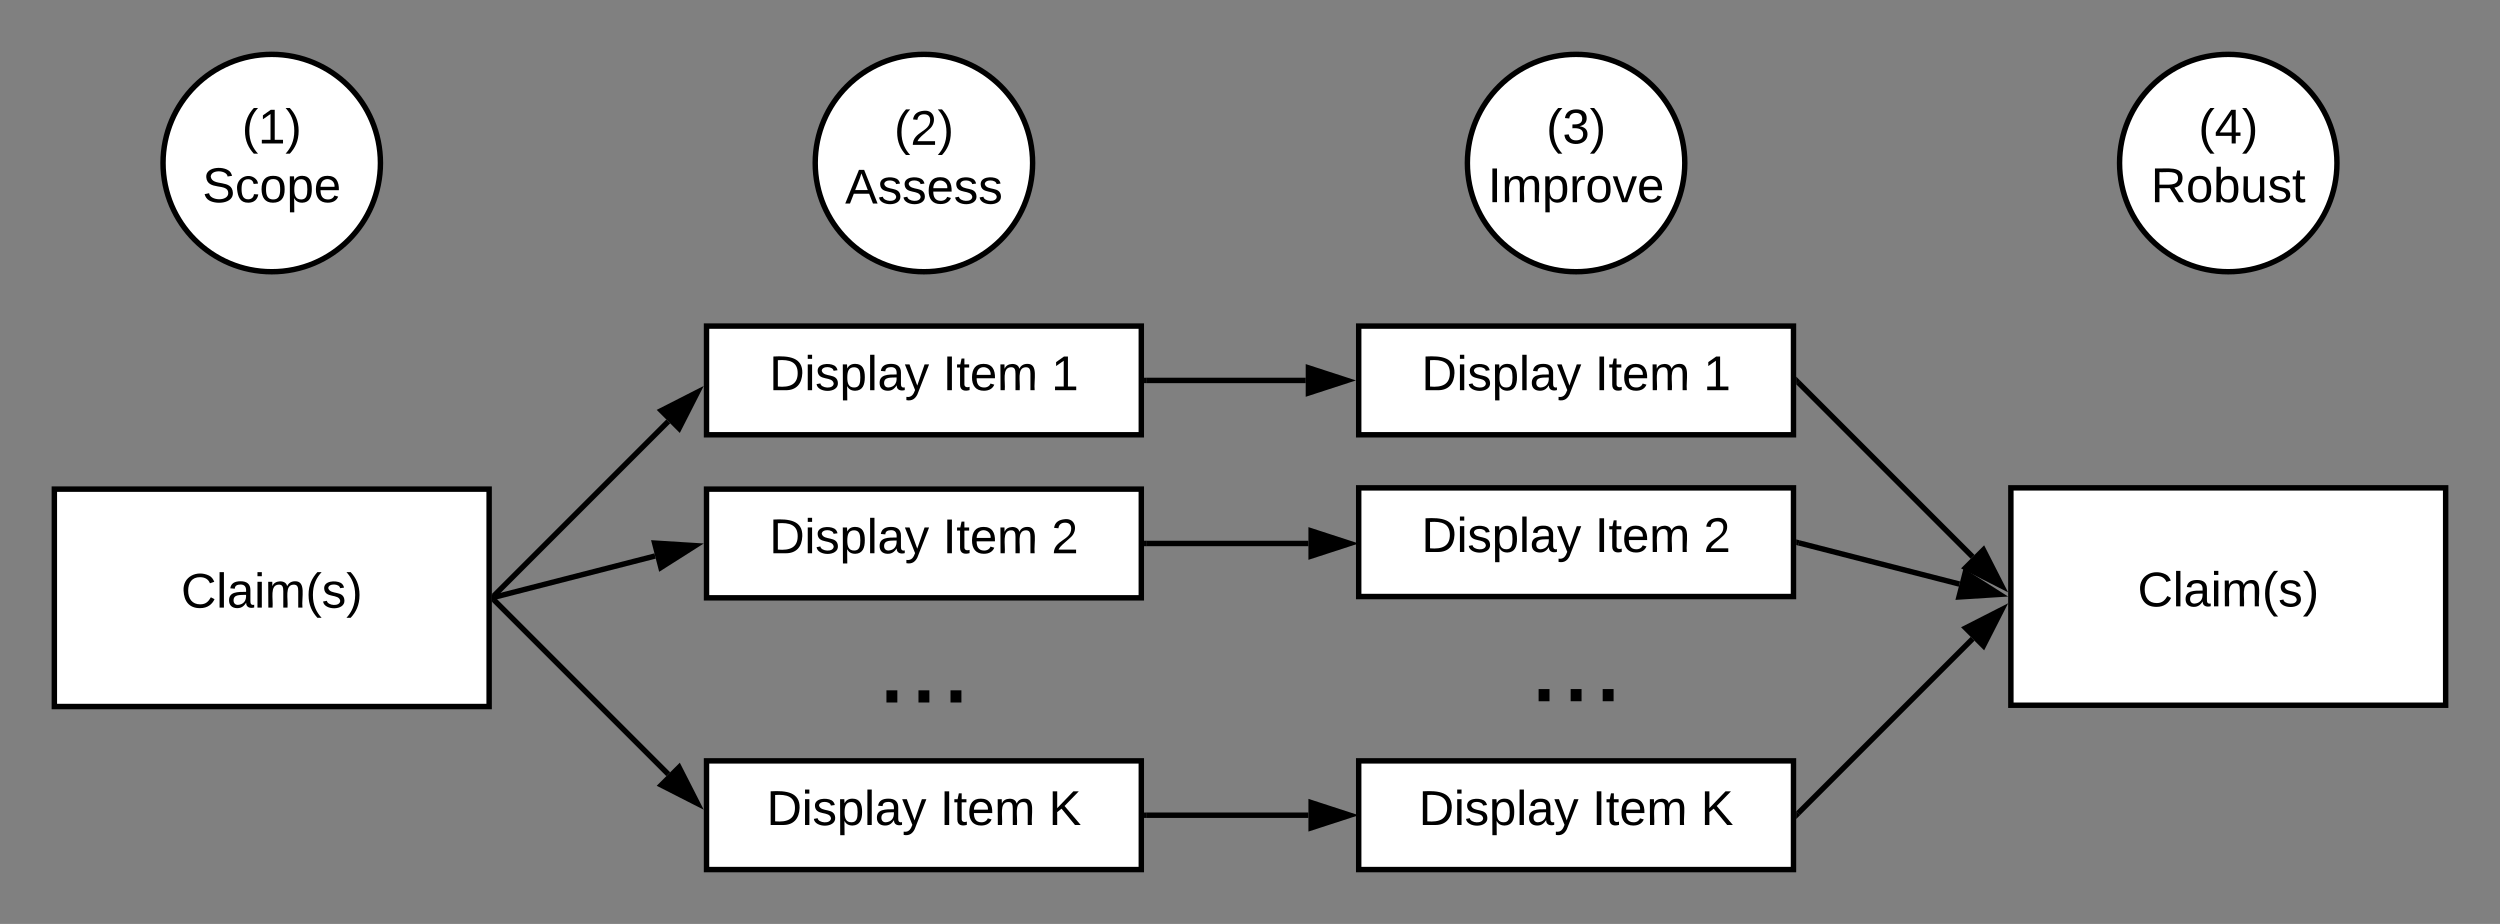 <svg xmlns="http://www.w3.org/2000/svg" xmlns:xlink="http://www.w3.org/1999/xlink" xmlns:lucid="lucid" width="920" height="340"><rect width="100%" height="100%" fill="#808080" stroke="none"/><g transform="translate(-300 -300)" lucid:page-tab-id="0_0"><path d="M440 360c0 22.1-17.9 40-40 40s-40-17.9-40-40 17.9-40 40-40 40 17.9 40 40z" stroke="#000" stroke-width="2" fill="#fff"/><use xlink:href="#a" transform="matrix(1,0,0,1,365,325) translate(24.05 27.8)"/><use xlink:href="#b" transform="matrix(1,0,0,1,365,325) translate(9.5 49.4)"/><path d="M680 360c0 22.1-17.9 40-40 40s-40-17.9-40-40 17.9-40 40-40 40 17.9 40 40z" stroke="#000" stroke-width="2" fill="#fff"/><use xlink:href="#c" transform="matrix(1,0,0,1,605,325) translate(24.05 28.3)"/><use xlink:href="#d" transform="matrix(1,0,0,1,605,325) translate(6 49.9)"/><path d="M920 360c0 22.1-17.9 40-40 40s-40-17.9-40-40 17.9-40 40-40 40 17.9 40 40z" stroke="#000" stroke-width="2" fill="#fff"/><use xlink:href="#e" transform="matrix(1,0,0,1,845,325) translate(24.05 27.8)"/><use xlink:href="#f" transform="matrix(1,0,0,1,845,325) translate(2.55 49.4)"/><path d="M1160 360c0 22.1-17.9 40-40 40s-40-17.9-40-40 17.9-40 40-40 40 17.9 40 40z" stroke="#000" stroke-width="2" fill="#fff"/><use xlink:href="#g" transform="matrix(1,0,0,1,1085,325) translate(24.05 27.8)"/><use xlink:href="#h" transform="matrix(1,0,0,1,1085,325) translate(6.525 49.4)"/><path d="M320 480h160v80H320z" stroke="#000" stroke-width="2" fill="#fff"/><use xlink:href="#i" transform="matrix(1,0,0,1,325,485) translate(41.65 38.6)"/><path d="M560 420h160v40H560z" stroke="#000" stroke-width="2" fill="#fff"/><use xlink:href="#j" transform="matrix(1,0,0,1,565,425) translate(18.1 18.6)"/><use xlink:href="#k" transform="matrix(1,0,0,1,565,425) translate(81.95 18.6)"/><use xlink:href="#l" transform="matrix(1,0,0,1,565,425) translate(121.9 18.6)"/><path d="M560 480h160v40H560z" stroke="#000" stroke-width="2" fill="#fff"/><use xlink:href="#j" transform="matrix(1,0,0,1,565,485) translate(18.1 18.6)"/><use xlink:href="#k" transform="matrix(1,0,0,1,565,485) translate(81.95 18.6)"/><use xlink:href="#m" transform="matrix(1,0,0,1,565,485) translate(121.9 18.6)"/><path d="M560 580h160v40H560z" stroke="#000" stroke-width="2" fill="#fff"/><use xlink:href="#j" transform="matrix(1,0,0,1,565,585) translate(17.1 18.6)"/><use xlink:href="#k" transform="matrix(1,0,0,1,565,585) translate(80.95 18.6)"/><use xlink:href="#n" transform="matrix(1,0,0,1,565,585) translate(120.9 18.6)"/><path d="M481.7 519.3l64.22-64.22" stroke="#000" stroke-width="2" fill="none"/><path d="M482.43 519.98L481 521.4v-2.8l.02-.03z"/><path d="M556.7 444.3l-6.8 13.35-6.55-6.55z" stroke="#000" stroke-width="2"/><path d="M481.97 519.75l59.1-15.15" stroke="#000" stroke-width="2" fill="none"/><path d="M482.24 520.7l-1.24.33v-2.06l.75-.2z"/><path d="M555.87 500.8l-12.67 8.04-2.3-8.98z" stroke="#000" stroke-width="2"/><path d="M560 519.53h160v60.94H560z" stroke="#000" stroke-opacity="0" stroke-width="2" fill="#fff" fill-opacity="0"/><use xlink:href="#o" transform="matrix(1,0,0,1,565,524.533) translate(57.315 33.989)"/><path d="M481.7 520.7l64.22 64.22" stroke="#000" stroke-width="2" fill="none"/><path d="M482.43 520.02l-1.4 1.4H481v-2.83z"/><path d="M556.7 595.7l-13.35-6.8 6.55-6.55z" stroke="#000" stroke-width="2"/><path d="M722 440h58.5" stroke="#000" stroke-width="2" fill="none"/><path d="M722.03 441H721v-2h1.03z"/><path d="M795.76 440l-14.26 4.64v-9.28z" stroke="#000" stroke-width="2"/><path d="M800 420h160v40H800z" stroke="#000" stroke-width="2" fill="#fff"/><use xlink:href="#j" transform="matrix(1,0,0,1,805,425) translate(18.1 18.6)"/><use xlink:href="#k" transform="matrix(1,0,0,1,805,425) translate(81.95 18.6)"/><use xlink:href="#l" transform="matrix(1,0,0,1,805,425) translate(121.9 18.6)"/><path d="M800 479.53h160v40H800z" stroke="#000" stroke-width="2" fill="#fff"/><use xlink:href="#j" transform="matrix(1,0,0,1,805,484.533) translate(18.1 18.6)"/><use xlink:href="#k" transform="matrix(1,0,0,1,805,484.533) translate(81.95 18.6)"/><use xlink:href="#m" transform="matrix(1,0,0,1,805,484.533) translate(121.9 18.6)"/><path d="M722 500h59.5" stroke="#000" stroke-width="2" fill="none"/><path d="M722.03 501H721v-2h1.03z"/><path d="M796.76 500l-14.26 4.64v-9.28z" stroke="#000" stroke-width="2"/><path d="M800 580h160v40H800z" stroke="#000" stroke-width="2" fill="#fff"/><use xlink:href="#j" transform="matrix(1,0,0,1,805,585) translate(17.1 18.6)"/><use xlink:href="#k" transform="matrix(1,0,0,1,805,585) translate(80.95 18.6)"/><use xlink:href="#n" transform="matrix(1,0,0,1,805,585) translate(120.9 18.6)"/><path d="M722 600h59.5" stroke="#000" stroke-width="2" fill="none"/><path d="M722.03 601H721v-2h1.03z"/><path d="M796.76 600l-14.26 4.64v-9.28z" stroke="#000" stroke-width="2"/><path d="M800 519.07h160V580H800z" stroke="#000" stroke-opacity="0" stroke-width="2" fill="#fff" fill-opacity="0"/><g><use xlink:href="#o" transform="matrix(1,0,0,1,805,524.067) translate(57.315 33.989)"/></g><path d="M1040 479.53h160v80h-160z" stroke="#000" stroke-width="2" fill="#fff"/><g><use xlink:href="#i" transform="matrix(1,0,0,1,1045,484.533) translate(41.65 38.6)"/></g><path d="M961.7 440.7l64.22 64.22" stroke="#000" stroke-width="2" fill="none"/><path d="M962.43 440.02l-1.4 1.4H961v-2.83z"/><path d="M1036.7 515.7l-13.35-6.8 6.55-6.55z" stroke="#000" stroke-width="2"/><path d="M961.97 499.78l59.1 15.16" stroke="#000" stroke-width="2" fill="none"/><path d="M962.24 498.82l-.5 1.94-.74-.2v-2.06z"/><path d="M1035.87 518.73l-14.97.95 2.3-8.98z" stroke="#000" stroke-width="2"/><path d="M961.7 599.3l64.22-64.22" stroke="#000" stroke-width="2" fill="none"/><path d="M962.43 599.98L961 601.4v-2.8l.02-.03z"/><path d="M1036.7 524.3l-6.8 13.35-6.55-6.55z" stroke="#000" stroke-width="2"/><defs><path d="M87 75C49 33 22-17 22-94c0-76 28-126 65-167h31c-38 41-64 92-64 168S80 34 118 75H87" id="p"/><path d="M27 0v-27h64v-190l-56 39v-29l58-41h29v221h61V0H27" id="q"/><path d="M33-261c38 41 65 92 65 168S71 34 33 75H2C39 34 66-17 66-93S39-220 2-261h31" id="r"/><g id="a"><use transform="matrix(0.05,0,0,0.05,0,0)" xlink:href="#p"/><use transform="matrix(0.05,0,0,0.05,5.95,0)" xlink:href="#q"/><use transform="matrix(0.05,0,0,0.05,15.95,0)" xlink:href="#r"/></g><path d="M185-189c-5-48-123-54-124 2 14 75 158 14 163 119 3 78-121 87-175 55-17-10-28-26-33-46l33-7c5 56 141 63 141-1 0-78-155-14-162-118-5-82 145-84 179-34 5 7 8 16 11 25" id="s"/><path d="M96-169c-40 0-48 33-48 73s9 75 48 75c24 0 41-14 43-38l32 2c-6 37-31 61-74 61-59 0-76-41-82-99-10-93 101-131 147-64 4 7 5 14 7 22l-32 3c-4-21-16-35-41-35" id="t"/><path d="M100-194c62-1 85 37 85 99 1 63-27 99-86 99S16-35 15-95c0-66 28-99 85-99zM99-20c44 1 53-31 53-75 0-43-8-75-51-75s-53 32-53 75 10 74 51 75" id="u"/><path d="M115-194c55 1 70 41 70 98S169 2 115 4C84 4 66-9 55-30l1 105H24l-1-265h31l2 30c10-21 28-34 59-34zm-8 174c40 0 45-34 45-75s-6-73-45-74c-42 0-51 32-51 76 0 43 10 73 51 73" id="v"/><path d="M100-194c63 0 86 42 84 106H49c0 40 14 67 53 68 26 1 43-12 49-29l28 8c-11 28-37 45-77 45C44 4 14-33 15-96c1-61 26-98 85-98zm52 81c6-60-76-77-97-28-3 7-6 17-6 28h103" id="w"/><g id="b"><use transform="matrix(0.05,0,0,0.05,0,0)" xlink:href="#s"/><use transform="matrix(0.05,0,0,0.05,12,0)" xlink:href="#t"/><use transform="matrix(0.05,0,0,0.05,21,0)" xlink:href="#u"/><use transform="matrix(0.05,0,0,0.05,31,0)" xlink:href="#v"/><use transform="matrix(0.05,0,0,0.05,41,0)" xlink:href="#w"/></g><path d="M101-251c82-7 93 87 43 132L82-64C71-53 59-42 53-27h129V0H18c2-99 128-94 128-182 0-28-16-43-45-43s-46 15-49 41l-32-3c6-41 34-60 81-64" id="x"/><g id="c"><use transform="matrix(0.05,0,0,0.05,0,0)" xlink:href="#p"/><use transform="matrix(0.05,0,0,0.05,5.95,0)" xlink:href="#x"/><use transform="matrix(0.05,0,0,0.05,15.95,0)" xlink:href="#r"/></g><path d="M205 0l-28-72H64L36 0H1l101-248h38L239 0h-34zm-38-99l-47-123c-12 45-31 82-46 123h93" id="y"/><path d="M135-143c-3-34-86-38-87 0 15 53 115 12 119 90S17 21 10-45l28-5c4 36 97 45 98 0-10-56-113-15-118-90-4-57 82-63 122-42 12 7 21 19 24 35" id="z"/><g id="d"><use transform="matrix(0.05,0,0,0.05,0,0)" xlink:href="#y"/><use transform="matrix(0.05,0,0,0.05,12,0)" xlink:href="#z"/><use transform="matrix(0.05,0,0,0.05,21,0)" xlink:href="#z"/><use transform="matrix(0.05,0,0,0.05,30,0)" xlink:href="#w"/><use transform="matrix(0.05,0,0,0.05,40,0)" xlink:href="#z"/><use transform="matrix(0.05,0,0,0.05,49,0)" xlink:href="#z"/></g><path d="M126-127c33 6 58 20 58 59 0 88-139 92-164 29-3-8-5-16-6-25l32-3c6 27 21 44 54 44 32 0 52-15 52-46 0-38-36-46-79-43v-28c39 1 72-4 72-42 0-27-17-43-46-43-28 0-47 15-49 41l-32-3c6-42 35-63 81-64 48-1 79 21 79 65 0 36-21 52-52 59" id="A"/><g id="e"><use transform="matrix(0.05,0,0,0.05,0,0)" xlink:href="#p"/><use transform="matrix(0.05,0,0,0.05,5.95,0)" xlink:href="#A"/><use transform="matrix(0.05,0,0,0.05,15.95,0)" xlink:href="#r"/></g><path d="M33 0v-248h34V0H33" id="B"/><path d="M210-169c-67 3-38 105-44 169h-31v-121c0-29-5-50-35-48C34-165 62-65 56 0H25l-1-190h30c1 10-1 24 2 32 10-44 99-50 107 0 11-21 27-35 58-36 85-2 47 119 55 194h-31v-121c0-29-5-49-35-48" id="C"/><path d="M114-163C36-179 61-72 57 0H25l-1-190h30c1 12-1 29 2 39 6-27 23-49 58-41v29" id="D"/><path d="M108 0H70L1-190h34L89-25l56-165h34" id="E"/><g id="f"><use transform="matrix(0.05,0,0,0.05,0,0)" xlink:href="#B"/><use transform="matrix(0.05,0,0,0.05,5,0)" xlink:href="#C"/><use transform="matrix(0.05,0,0,0.05,19.95,0)" xlink:href="#v"/><use transform="matrix(0.05,0,0,0.05,29.95,0)" xlink:href="#D"/><use transform="matrix(0.05,0,0,0.05,35.9,0)" xlink:href="#u"/><use transform="matrix(0.05,0,0,0.05,45.9,0)" xlink:href="#E"/><use transform="matrix(0.05,0,0,0.05,54.9,0)" xlink:href="#w"/></g><path d="M155-56V0h-30v-56H8v-25l114-167h33v167h35v25h-35zm-30-156c-27 46-58 90-88 131h88v-131" id="F"/><g id="g"><use transform="matrix(0.05,0,0,0.05,0,0)" xlink:href="#p"/><use transform="matrix(0.05,0,0,0.05,5.95,0)" xlink:href="#F"/><use transform="matrix(0.05,0,0,0.05,15.95,0)" xlink:href="#r"/></g><path d="M233-177c-1 41-23 64-60 70L243 0h-38l-65-103H63V0H30v-248c88 3 205-21 203 71zM63-129c60-2 137 13 137-47 0-61-80-42-137-45v92" id="G"/><path d="M115-194c53 0 69 39 70 98 0 66-23 100-70 100C84 3 66-7 56-30L54 0H23l1-261h32v101c10-23 28-34 59-34zm-8 174c40 0 45-34 45-75 0-40-5-75-45-74-42 0-51 32-51 76 0 43 10 73 51 73" id="H"/><path d="M84 4C-5 8 30-112 23-190h32v120c0 31 7 50 39 49 72-2 45-101 50-169h31l1 190h-30c-1-10 1-25-2-33-11 22-28 36-60 37" id="I"/><path d="M59-47c-2 24 18 29 38 22v24C64 9 27 4 27-40v-127H5v-23h24l9-43h21v43h35v23H59v120" id="J"/><g id="h"><use transform="matrix(0.05,0,0,0.05,0,0)" xlink:href="#G"/><use transform="matrix(0.05,0,0,0.05,12.95,0)" xlink:href="#u"/><use transform="matrix(0.05,0,0,0.05,22.95,0)" xlink:href="#H"/><use transform="matrix(0.05,0,0,0.05,32.95,0)" xlink:href="#I"/><use transform="matrix(0.05,0,0,0.05,42.95,0)" xlink:href="#z"/><use transform="matrix(0.05,0,0,0.05,51.95,0)" xlink:href="#J"/></g><path d="M212-179c-10-28-35-45-73-45-59 0-87 40-87 99 0 60 29 101 89 101 43 0 62-24 78-52l27 14C228-24 195 4 139 4 59 4 22-46 18-125c-6-104 99-153 187-111 19 9 31 26 39 46" id="K"/><path d="M24 0v-261h32V0H24" id="L"/><path d="M141-36C126-15 110 5 73 4 37 3 15-17 15-53c-1-64 63-63 125-63 3-35-9-54-41-54-24 1-41 7-42 31l-33-3c5-37 33-52 76-52 45 0 72 20 72 64v82c-1 20 7 32 28 27v20c-31 9-61-2-59-35zM48-53c0 20 12 33 32 33 41-3 63-29 60-74-43 2-92-5-92 41" id="M"/><path d="M24-231v-30h32v30H24zM24 0v-190h32V0H24" id="N"/><g id="i"><use transform="matrix(0.05,0,0,0.05,0,0)" xlink:href="#K"/><use transform="matrix(0.05,0,0,0.05,12.95,0)" xlink:href="#L"/><use transform="matrix(0.05,0,0,0.05,16.9,0)" xlink:href="#M"/><use transform="matrix(0.05,0,0,0.05,26.9,0)" xlink:href="#N"/><use transform="matrix(0.05,0,0,0.05,30.85,0)" xlink:href="#C"/><use transform="matrix(0.05,0,0,0.05,45.8,0)" xlink:href="#p"/><use transform="matrix(0.05,0,0,0.05,51.75,0)" xlink:href="#z"/><use transform="matrix(0.05,0,0,0.05,60.75,0)" xlink:href="#r"/></g><path d="M30-248c118-7 216 8 213 122C240-48 200 0 122 0H30v-248zM63-27c89 8 146-16 146-99s-60-101-146-95v194" id="O"/><path d="M179-190L93 31C79 59 56 82 12 73V49c39 6 53-20 64-50L1-190h34L92-34l54-156h33" id="P"/><g id="j"><use transform="matrix(0.05,0,0,0.05,0,0)" xlink:href="#O"/><use transform="matrix(0.05,0,0,0.05,12.95,0)" xlink:href="#N"/><use transform="matrix(0.05,0,0,0.05,16.9,0)" xlink:href="#z"/><use transform="matrix(0.05,0,0,0.05,25.9,0)" xlink:href="#v"/><use transform="matrix(0.05,0,0,0.05,35.9,0)" xlink:href="#L"/><use transform="matrix(0.05,0,0,0.05,39.85,0)" xlink:href="#M"/><use transform="matrix(0.05,0,0,0.05,49.85,0)" xlink:href="#P"/></g><g id="k"><use transform="matrix(0.05,0,0,0.05,0,0)" xlink:href="#B"/><use transform="matrix(0.05,0,0,0.05,5,0)" xlink:href="#J"/><use transform="matrix(0.05,0,0,0.05,10,0)" xlink:href="#w"/><use transform="matrix(0.05,0,0,0.05,20,0)" xlink:href="#C"/></g><use transform="matrix(0.05,0,0,0.05,0,0)" xlink:href="#q" id="l"/><use transform="matrix(0.05,0,0,0.05,0,0)" xlink:href="#x" id="m"/><path d="M194 0L95-120 63-95V0H30v-248h33v124l119-124h40L117-140 236 0h-42" id="Q"/><use transform="matrix(0.05,0,0,0.05,0,0)" xlink:href="#Q" id="n"/><path d="M33 0v-38h34V0H33" id="R"/><g id="o"><use transform="matrix(0.118,0,0,0.118,0,0)" xlink:href="#R"/><use transform="matrix(0.118,0,0,0.118,11.79,0)" xlink:href="#R"/><use transform="matrix(0.118,0,0,0.118,23.58,0)" xlink:href="#R"/></g></defs></g></svg>